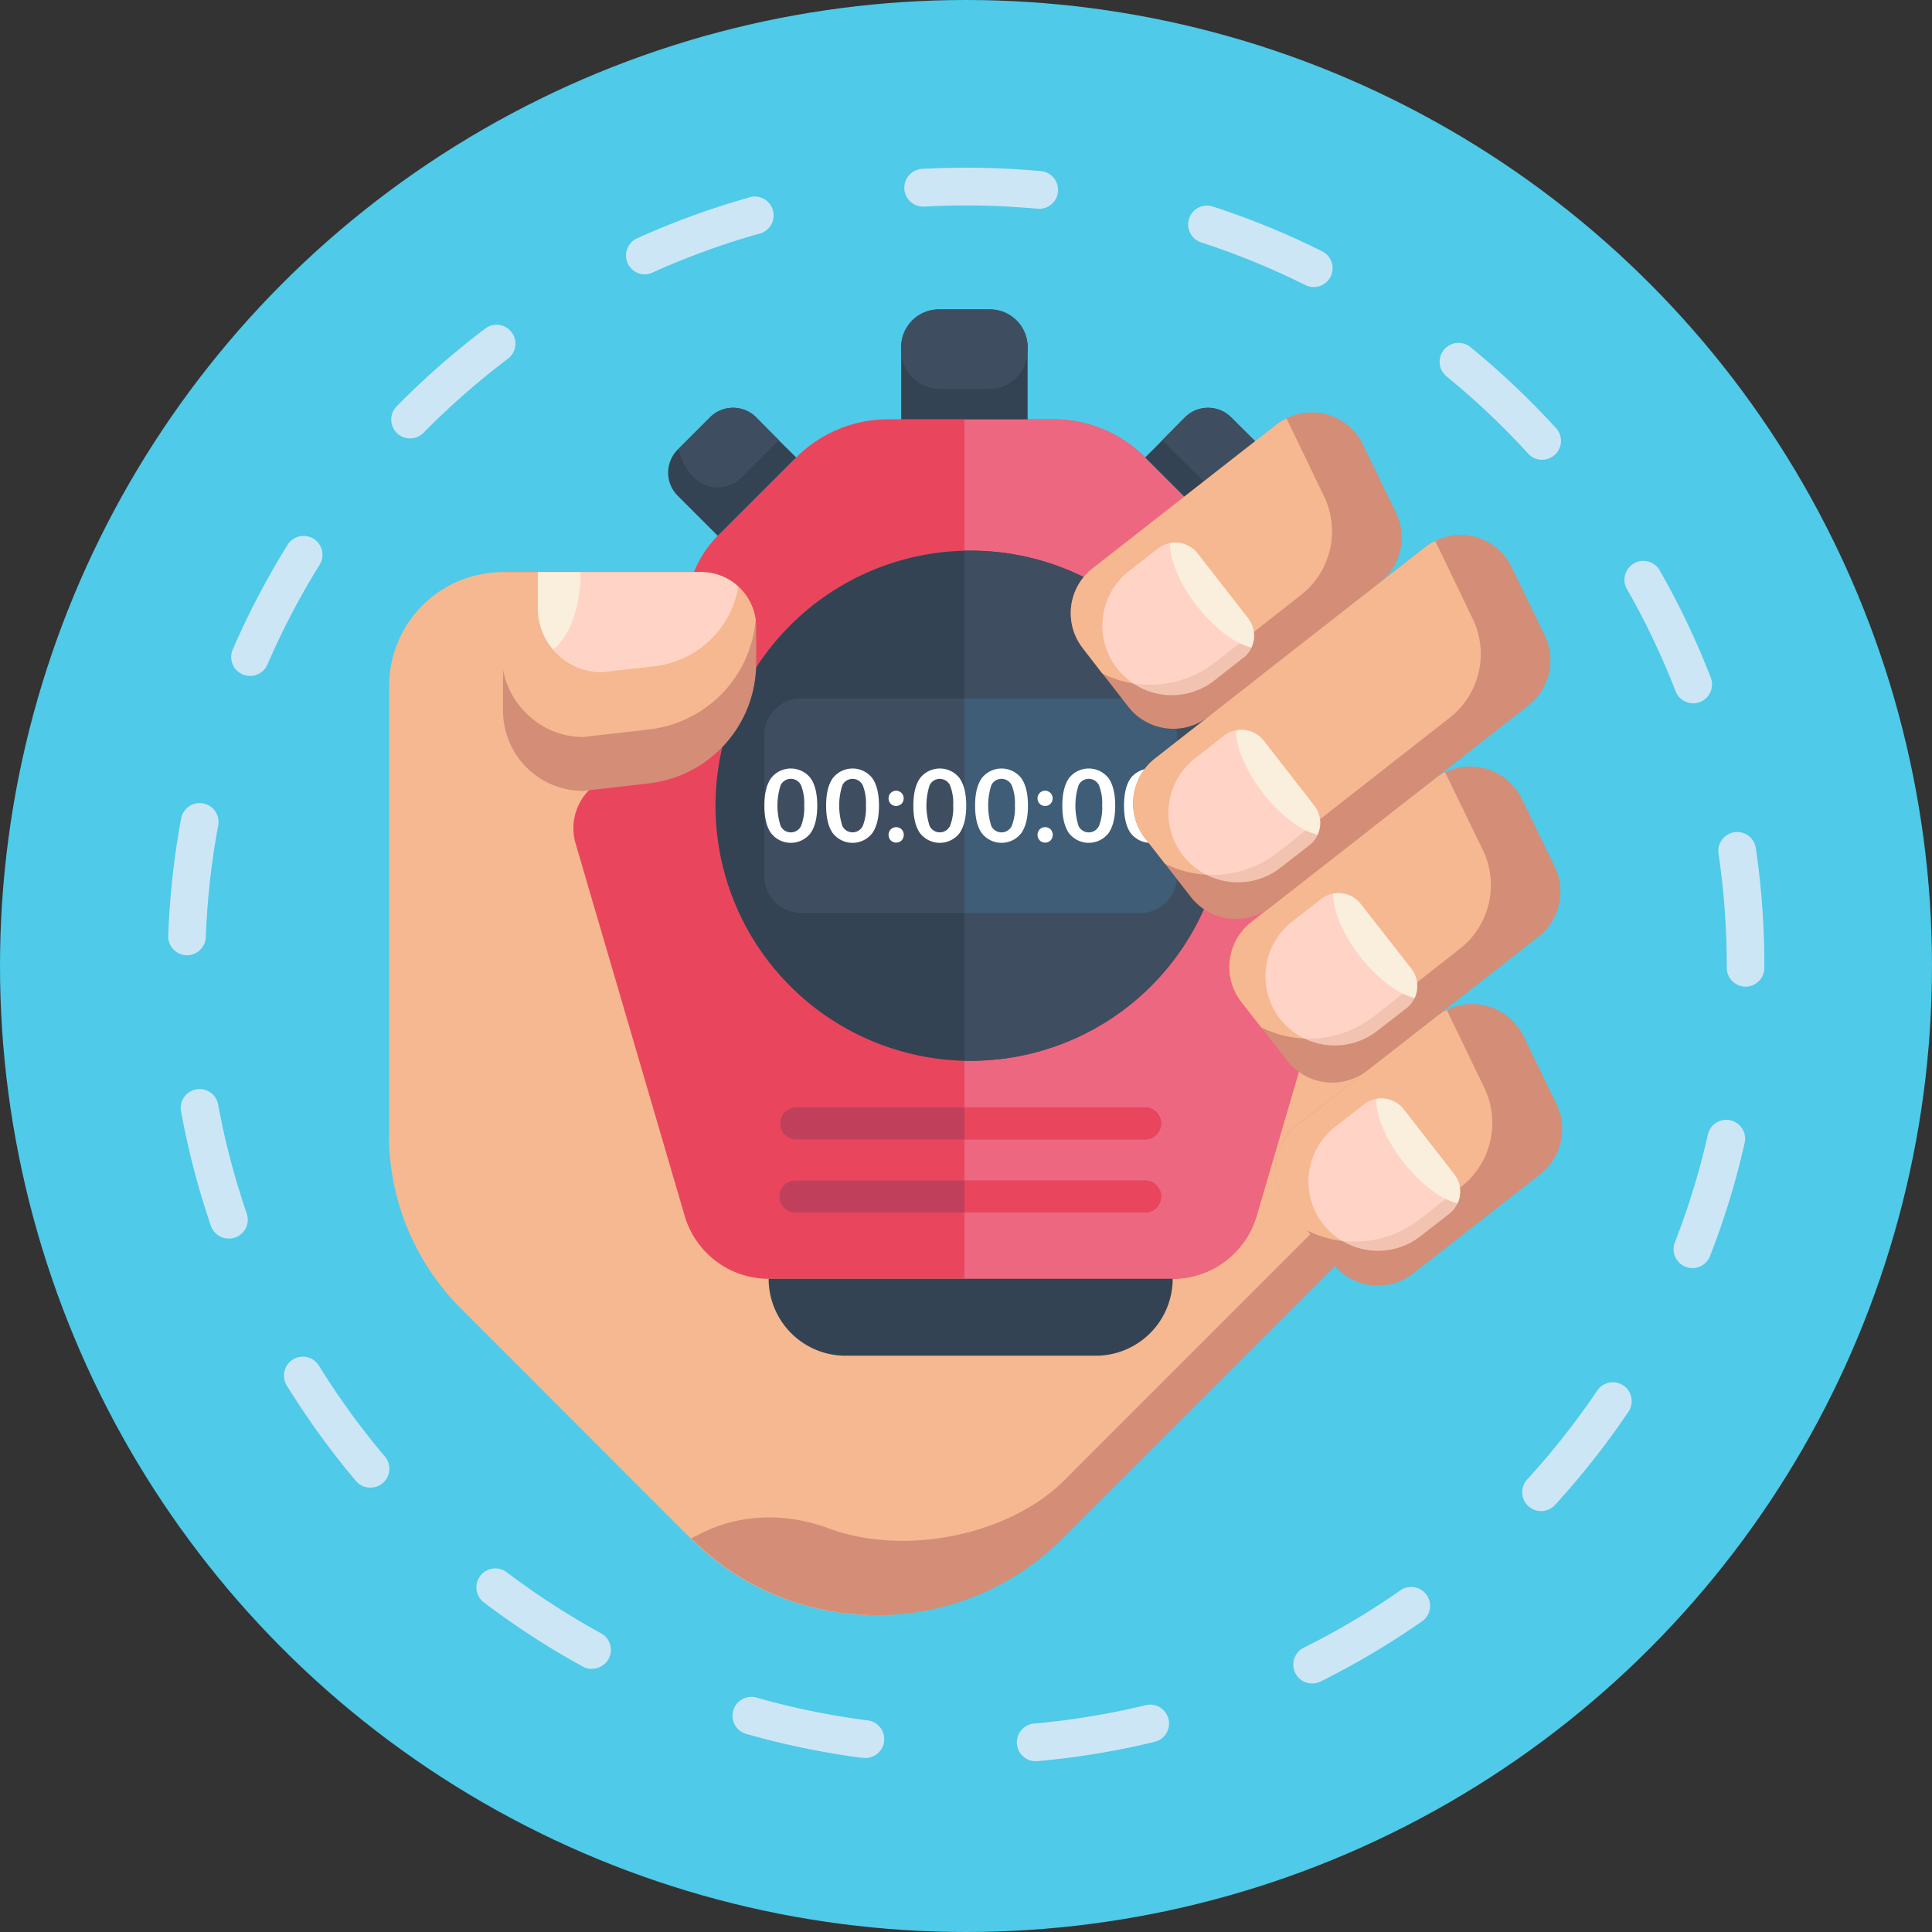 <svg id="_50" data-name="50" xmlns="http://www.w3.org/2000/svg" viewBox="0 0 512 512"><rect x="0" y="0" width="512" height="512" fill="#333333" stroke="none"/><defs><style>.cls-1{fill:#4fcae8;}.cls-2{fill:#cde6f6;}.cls-3{fill:#f5b890;}.cls-4{fill:#d48d77;}.cls-5{fill:#e9465e;}.cls-6{fill:#ee6781;}.cls-7{fill:#c0405c;}.cls-8{fill:#334353;}.cls-9{fill:#3e4e60;}.cls-10{fill:#3f5d77;}.cls-11{fill:#fff;}.cls-12{fill:#ffd4c7;}.cls-13{fill:#faefdc;}.cls-14{fill:#f3c3b1;}</style></defs><title>50-soccer-icons</title><circle class="cls-1" cx="256" cy="256" r="256"/><path class="cls-2" d="M274.71,466.74a5,5,0,0,1-.45-10,201.48,201.48,0,0,0,29.37-4.85,5,5,0,1,1,2.35,9.72,210.55,210.55,0,0,1-30.82,5.09ZM229,465.83c-.21,0-.43,0-.65,0a211.94,211.94,0,0,1-30.6-6.33,5,5,0,0,1,2.75-9.62,200.39,200.39,0,0,0,29.14,6,5,5,0,0,1-.64,10Zm118.75-19.7a5,5,0,0,1-2.23-9.48,200.87,200.87,0,0,0,25.61-15.19,5,5,0,0,1,5.72,8.21A212.76,212.76,0,0,1,350,445.6,5,5,0,0,1,347.77,446.13Zm-190.9-3.85a4.94,4.94,0,0,1-2.4-.62,211.89,211.89,0,0,1-26.21-17,5,5,0,1,1,6.05-8,202.78,202.78,0,0,0,25,16.18,5,5,0,0,1-2.4,9.39ZM408.4,400.45a5,5,0,0,1-3.69-8.37,204.29,204.29,0,0,0,18.44-23.37,5,5,0,1,1,8.28,5.59,212.57,212.57,0,0,1-19.34,24.53A5,5,0,0,1,408.4,400.45ZM98.13,394.23a5,5,0,0,1-3.82-1.77A213.27,213.27,0,0,1,76,367.17a5,5,0,0,1,8.51-5.26A202,202,0,0,0,102,386a5,5,0,0,1-3.82,8.23Zm350.39-58.18a5,5,0,0,1-4.66-6.82,200.1,200.1,0,0,0,8.72-28.45,5,5,0,1,1,9.75,2.21,210.72,210.72,0,0,1-9.15,29.88A5,5,0,0,1,448.52,336.05ZM60.61,328.23a5,5,0,0,1-4.72-3.37A211.23,211.23,0,0,1,48,294.64a5,5,0,1,1,9.83-1.82,200.72,200.72,0,0,0,7.56,28.78,5,5,0,0,1-3.1,6.36A5.16,5.16,0,0,1,60.61,328.23Zm402-66.76a5,5,0,0,1-5-5V256a204,204,0,0,0-2.17-29.66,5,5,0,1,1,9.89-1.46A212.84,212.84,0,0,1,467.57,256v.47A5,5,0,0,1,462.57,261.47Zm-413-8.32h-.19A5,5,0,0,1,44.58,248,213.46,213.46,0,0,1,48,216.91a5,5,0,0,1,9.83,1.84,203.14,203.14,0,0,0-3.29,29.58A5,5,0,0,1,49.58,253.15Zm399.1-66.77a5,5,0,0,1-4.66-3.2,202.28,202.28,0,0,0-12.79-26.89,5,5,0,1,1,8.68-4.95,210.12,210.12,0,0,1,13.43,28.23,5,5,0,0,1-4.66,6.81ZM66.29,179.12a5,5,0,0,1-2-.41,5,5,0,0,1-2.61-6.58,212.13,212.13,0,0,1,14.48-27.66,5,5,0,1,1,8.49,5.28A201.29,201.29,0,0,0,70.88,176.1,5,5,0,0,1,66.29,179.12Zm342.39-57.27a5,5,0,0,1-3.7-1.63,203,203,0,0,0-21.62-20.47A5,5,0,1,1,389.69,92a214,214,0,0,1,22.68,21.47,5,5,0,0,1-3.69,8.37Zm-300-5.66a5,5,0,0,1-3.56-8.51A213.78,213.78,0,0,1,128.6,87.07a5,5,0,0,1,6,8,204.67,204.67,0,0,0-22.38,19.64A5,5,0,0,1,108.68,116.19ZM348.15,76.07a5,5,0,0,1-2.23-.53,202,202,0,0,0-27.54-11.28,5,5,0,1,1,3.09-9.51A210.54,210.54,0,0,1,350.39,66.6a5,5,0,0,1-2.24,9.47ZM170.91,72.71a5,5,0,0,1-2.06-9.56,210.58,210.58,0,0,1,29.37-10.73A5,5,0,1,1,200.94,62a202.61,202.61,0,0,0-28,10.22A4.88,4.88,0,0,1,170.91,72.71ZM275.16,55.3a3.62,3.62,0,0,1-.46,0,205.5,205.5,0,0,0-29.77-.55,5,5,0,0,1-.54-10,217.1,217.1,0,0,1,31.23.58,5,5,0,0,1-.46,10Z"/><path class="cls-3" d="M103.06,300.69a65.26,65.26,0,0,0,19.11,46.12L183,407.68A69.22,69.22,0,0,0,229.85,428c.78,0,1.61,0,2.39,0a69.43,69.43,0,0,0,49.24-20.39l90.38-90.38a20,20,0,0,0,0-28.2l-7.48-7.48a20,20,0,0,0-28.2,0l41-41a20,20,0,0,0,0-28.19l-7.48-7.48a20,20,0,0,0-28.19,0l22.23-22.24a20,20,0,0,0,0-28.19L356.28,147a20,20,0,0,0-28.19,0L308,167.11a20,20,0,0,0,0-28.19l-7.48-7.48a20,20,0,0,0-28.2,0l-92.85,92.85v-42.5a30.13,30.13,0,0,0-30.17-30.17h-16a30.13,30.13,0,0,0-30.17,30.17V300.65Z"/><path class="cls-4" d="M230,230.21l1.51-1.52,69-69a19.94,19.94,0,0,0,0-28.19h0l7.48,7.48a19.94,19.94,0,0,1,0,28.19l-78,78S225.82,234.34,230,230.21Z"/><path class="cls-4" d="M299.14,303.69l1.52-1.51,69-69.05a19.92,19.92,0,0,0,0-28.19h0l7.48,7.48a19.92,19.92,0,0,1,0,28.19l-78,78S295,307.82,299.14,303.69Z"/><path class="cls-4" d="M273.39,258.1l1.52-1.51,81.38-81.38a19.94,19.94,0,0,0,0-28.19h0l7.48,7.48a19.94,19.94,0,0,1,0,28.19l-90.38,90.37S269.26,262.23,273.39,258.1Z"/><path class="cls-4" d="M179.48,181.78V224.3l-16.14,16.13V181.65a30.05,30.05,0,0,0-30.05-30.05h16A30.18,30.18,0,0,1,179.48,181.78Z"/><path class="cls-4" d="M183.17,407.68a69.13,69.13,0,0,0,45.46,20.24c.2,0,.39,0,.58,0s.52.06.78.07V428a69.33,69.33,0,0,0,51.6-20.3L372,317.3a19.94,19.94,0,0,0,0-28.2l-7.48-7.48h0a19.94,19.94,0,0,1,0,28.2l-81.37,81.37-.38.4c-14.62,15.2-42.73,21-63.15,13.45-11.17-4.14-23.46-4-34,1.42Z"/><path class="cls-5" d="M361.91,223.57,333,322.22a23.2,23.2,0,0,1-22.27,16.67H203.7a23.18,23.18,0,0,1-22.25-16.67l-28.9-98.65a14.37,14.37,0,0,1,13.82-18.45,15.56,15.56,0,0,0,15.56-15.56V162a28.31,28.31,0,0,1,8.29-20L211,121.23a34.45,34.45,0,0,1,24.39-10.11h43.71a34.47,34.47,0,0,1,24.39,10.11L324.24,142a28.27,28.27,0,0,1,8.29,20v27.55a15.57,15.57,0,0,0,15.56,15.56A14.4,14.4,0,0,1,361.91,223.57Z"/><path class="cls-6" d="M361.91,223.57,333,322.22a23.2,23.2,0,0,1-22.27,16.67H255.58V111.12h23.51a34.47,34.47,0,0,1,24.39,10.11L324.24,142a28.27,28.27,0,0,1,8.29,20v27.55a15.57,15.57,0,0,0,15.56,15.56A14.4,14.4,0,0,1,361.91,223.57Z"/><path class="cls-7" d="M307.71,297.71a4.23,4.23,0,0,1-4.23,4.24H211a4.24,4.24,0,1,1,0-8.48h92.49A4.24,4.24,0,0,1,307.71,297.71Z"/><path class="cls-7" d="M307.71,317.1a4.24,4.24,0,0,1-4.23,4.23H211a4.24,4.24,0,1,1,0-8.47h92.49A4.23,4.23,0,0,1,307.71,317.1Z"/><path class="cls-5" d="M307.71,297.71a4.23,4.23,0,0,1-4.23,4.24h-47.9v-8.48h47.9A4.24,4.24,0,0,1,307.71,297.71Z"/><path class="cls-5" d="M307.71,317.1a4.24,4.24,0,0,1-4.23,4.23h-47.9v-8.47h47.9A4.23,4.23,0,0,1,307.71,317.1Z"/><path class="cls-8" d="M272.33,92v19.14h-33.5V92a10,10,0,0,1,10-10H262.3A10,10,0,0,1,272.33,92Z"/><path class="cls-9" d="M272.33,92v.83a10.26,10.26,0,0,1-10.25,10.26h-13a10.27,10.27,0,0,1-10.26-10.26V92a10,10,0,0,1,10-10H262.3A10,10,0,0,1,272.33,92Z"/><path class="cls-8" d="M334.87,131.38,324.24,142l-20.76-20.76,4.56-4.57,6-6.06a8.67,8.67,0,0,1,12.25,0l8.3,8.3.23.23A8.69,8.69,0,0,1,334.87,131.38Z"/><path class="cls-9" d="M334.64,118.9a14.64,14.64,0,0,1-4,7.63,9,9,0,0,1-12.7,0L308,116.66l6-6.06a8.67,8.67,0,0,1,12.25,0Z"/><path class="cls-8" d="M211,121.23,190.22,142l-10.61-10.61a8.65,8.65,0,0,1,0-12.25l8.53-8.53a8.64,8.64,0,0,1,12.23,0l6,6.06Z"/><path class="cls-9" d="M206.42,116.66l-9.85,9.87a9,9,0,0,1-12.7,0,14.57,14.57,0,0,1-4-7.62l8.31-8.31a8.64,8.64,0,0,1,12.23,0Z"/><path class="cls-8" d="M203.7,338.89H310.77a0,0,0,0,1,0,0v0a20.39,20.39,0,0,1-20.39,20.39H224.09a20.39,20.39,0,0,1-20.39-20.39v0A0,0,0,0,1,203.7,338.89Z"/><path class="cls-8" d="M324.85,213.51a67.62,67.62,0,0,1-67.61,67.61l-1.66,0a67.61,67.61,0,0,1,0-135.18l1.66,0A67.62,67.62,0,0,1,324.85,213.51Z"/><path class="cls-9" d="M324.85,213.51a67.62,67.62,0,0,1-67.61,67.61l-1.66,0V145.92l1.66,0A67.62,67.62,0,0,1,324.85,213.51Z"/><path class="cls-9" d="M311.9,194.81v37.4a9.73,9.73,0,0,1-9.73,9.73H212.31a9.74,9.74,0,0,1-9.75-9.73v-37.4a9.74,9.74,0,0,1,9.75-9.73h89.86A9.73,9.73,0,0,1,311.9,194.81Z"/><path class="cls-10" d="M311.9,194.81v37.4a9.73,9.73,0,0,1-9.73,9.73H255.58V185.08h46.59A9.73,9.73,0,0,1,311.9,194.81Z"/><path class="cls-11" d="M204.37,220.85c-1.2-1.69-1.8-4.13-1.8-7.35s.6-5.64,1.8-7.32a6.64,6.64,0,0,1,10.41,0q1.8,2.52,1.8,7.32t-1.8,7.33a6.62,6.62,0,0,1-10.41,0Zm7.91-1.94a13,13,0,0,0,.84-5.41,12.81,12.81,0,0,0-.84-5.41,3,3,0,0,0-5.4,0,17.61,17.61,0,0,0,0,10.81,3,3,0,0,0,5.4,0Z"/><path class="cls-11" d="M220.73,220.85c-1.2-1.69-1.8-4.13-1.8-7.35s.6-5.64,1.8-7.32a6.64,6.64,0,0,1,10.41,0q1.8,2.52,1.8,7.32t-1.8,7.33a6.62,6.62,0,0,1-10.41,0Zm7.9-1.94a12.78,12.78,0,0,0,.85-5.41,12.62,12.62,0,0,0-.85-5.41,3,3,0,0,0-5.39,0,17.61,17.61,0,0,0,0,10.81,3,3,0,0,0,5.39,0Z"/><path class="cls-11" d="M236.05,213a2,2,0,0,1-.57-1.45,2,2,0,1,1,4,0,2,2,0,0,1-.57,1.45,2.06,2.06,0,0,1-2.89,0Zm0,9.71a2.15,2.15,0,0,1,0-2.92,2.09,2.09,0,0,1,2.89,0,2.15,2.15,0,0,1,0,2.92,2.06,2.06,0,0,1-2.89,0Z"/><path class="cls-11" d="M243.85,220.85c-1.2-1.69-1.8-4.13-1.8-7.35s.6-5.64,1.8-7.32a6.64,6.64,0,0,1,10.41,0q1.8,2.52,1.8,7.32t-1.8,7.33a6.62,6.62,0,0,1-10.41,0Zm7.9-1.94a12.78,12.78,0,0,0,.85-5.41,12.62,12.62,0,0,0-.85-5.41,3,3,0,0,0-5.39,0,17.61,17.61,0,0,0,0,10.81,3,3,0,0,0,5.39,0Z"/><path class="cls-11" d="M260.21,220.85c-1.2-1.69-1.8-4.13-1.8-7.35s.6-5.64,1.8-7.32a6.64,6.64,0,0,1,10.41,0q1.8,2.52,1.8,7.32t-1.8,7.33a6.62,6.62,0,0,1-10.41,0Zm7.9-1.94a12.94,12.94,0,0,0,.85-5.41,12.78,12.78,0,0,0-.85-5.41,3,3,0,0,0-5.4,0,17.81,17.81,0,0,0,0,10.81,3,3,0,0,0,5.4,0Z"/><path class="cls-11" d="M275.53,213a2,2,0,0,1-.57-1.45,2,2,0,1,1,4,0,2,2,0,0,1-.57,1.45,2,2,0,0,1-1.45.59A1.93,1.93,0,0,1,275.53,213Zm0,9.71a2.15,2.15,0,0,1,0-2.92,1.92,1.92,0,0,1,1.44-.58,1.94,1.94,0,0,1,1.45.58,2.15,2.15,0,0,1,0,2.92,2,2,0,0,1-1.45.59A1.93,1.93,0,0,1,275.53,222.7Z"/><path class="cls-11" d="M283.32,220.85c-1.19-1.69-1.79-4.13-1.79-7.35s.6-5.64,1.79-7.32a6.65,6.65,0,0,1,10.42,0q1.8,2.52,1.8,7.32t-1.8,7.33a6.63,6.63,0,0,1-10.42,0Zm7.91-1.94a12.94,12.94,0,0,0,.85-5.41,12.78,12.78,0,0,0-.85-5.41,3,3,0,0,0-5.4,0,17.81,17.81,0,0,0,0,10.81,3,3,0,0,0,5.4,0Z"/><path class="cls-11" d="M299.68,220.85c-1.2-1.69-1.8-4.13-1.8-7.35s.6-5.64,1.8-7.32a6.65,6.65,0,0,1,10.42,0q1.8,2.52,1.8,7.32t-1.8,7.33a6.63,6.63,0,0,1-10.42,0Zm7.91-1.94a13,13,0,0,0,.84-5.41,12.81,12.81,0,0,0-.84-5.41,3,3,0,0,0-5.4,0,17.81,17.81,0,0,0,0,10.81,3,3,0,0,0,5.4,0Z"/><path class="cls-4" d="M200.39,166.15v9.62a32.06,32.06,0,0,1-28.45,31.83l-17.4,2a21.25,21.25,0,0,1-21.23-21.27v-36.7h52.54a14.51,14.51,0,0,1,14.41,12.7A13.83,13.83,0,0,1,200.39,166.15Z"/><path class="cls-3" d="M200.26,164.32a32,32,0,0,1-28.32,29l-17.4,2a21.21,21.21,0,0,1-15-6.23,21.52,21.52,0,0,1-6.57-15V151.62h52.89a14.56,14.56,0,0,1,14.41,12.7Z"/><path class="cls-12" d="M195.66,155.46a25.49,25.49,0,0,1-22.28,21.11l-13.86,1.58a16.85,16.85,0,0,1-12-4.94c-.36-.36-.7-.73-1-1.12a16.83,16.83,0,0,1-4-10.85v-9.62h43.26A14.42,14.42,0,0,1,195.66,155.46Z"/><path class="cls-13" d="M153.87,151.62c0,9.37-3.05,17.37-7.32,20.47a16.83,16.83,0,0,1-4-10.85v-9.62Z"/><path class="cls-4" d="M365.6,154.47l-45.3,35.42A15.12,15.12,0,0,1,299,187.28l-6.87-8.83L287,171.83a15.09,15.09,0,0,1,2.59-21.24l48.68-38.07a15.55,15.55,0,0,1,2.67-1.64,15,15,0,0,1,20.29,7l8.72,18A15.19,15.19,0,0,1,365.6,154.47Z"/><path class="cls-3" d="M344.73,157.72l-22.62,17.74a28.07,28.07,0,0,1-30,3L287,171.83a15.09,15.09,0,0,1,2.59-21.24l48.68-38.07a15.55,15.55,0,0,1,2.67-1.64l9.95,20.64A21.45,21.45,0,0,1,344.73,157.72Z"/><path class="cls-4" d="M408.1,311.25l-33.58,26.23a15.12,15.12,0,0,1-21.28-2.61L346.37,326l-5.18-6.62a15.09,15.09,0,0,1,2.59-21.24l37-28.88a15.24,15.24,0,0,1,23,5.36l8.72,18A15.19,15.19,0,0,1,408.1,311.25Z"/><path class="cls-3" d="M387.23,314.5l-10.9,8.55a28.07,28.07,0,0,1-30,3l-5.18-6.62a15.09,15.09,0,0,1,2.59-21.24l37-28.88a15.09,15.09,0,0,1,2.68-1.65l9.95,20.65A21.46,21.46,0,0,1,387.23,314.5Z"/><path class="cls-4" d="M407.69,248.25l-45.31,35.42a15.12,15.12,0,0,1-21.27-2.61l-6.88-8.83-5.17-6.63a15.1,15.1,0,0,1,2.58-21.24l48.69-38.06a15.21,15.21,0,0,1,22.95,5.36l8.73,18A15.21,15.21,0,0,1,407.69,248.25Z"/><path class="cls-3" d="M386.81,251.5l-22.62,17.73a28.06,28.06,0,0,1-30,3l-5.17-6.63a15.1,15.1,0,0,1,2.58-21.24l48.69-38.06a15,15,0,0,1,2.67-1.65L393,225.3A21.46,21.46,0,0,1,386.81,251.5Z"/><path class="cls-4" d="M405,187,336.84,240.3a15.12,15.12,0,0,1-21.27-2.61l-6.87-8.83-5.18-6.63A15.09,15.09,0,0,1,306.1,201l71.57-56a14.69,14.69,0,0,1,2.68-1.64,15,15,0,0,1,20.28,7l8.72,18A15.19,15.19,0,0,1,405,187Z"/><path class="cls-3" d="M384.16,190.23l-45.51,35.63a28,28,0,0,1-29.95,3l-5.18-6.63A15.09,15.09,0,0,1,306.1,201l71.57-56a14.69,14.69,0,0,1,2.68-1.64L390.3,164A21.47,21.47,0,0,1,384.16,190.23Z"/><path class="cls-14" d="M329.45,174.35l-7.64,6a18.34,18.34,0,0,1-21.46.8,18.15,18.15,0,0,1-4.32-4,18.37,18.37,0,0,1,3.2-25.78l7.64-5.95a7.5,7.5,0,0,1,10.52,1.31l13.36,17.15a7.49,7.49,0,0,1-1.3,10.52Z"/><path class="cls-12" d="M322.1,175.46a28,28,0,0,1-21.75,5.64,18.15,18.15,0,0,1-4.32-4,18.37,18.37,0,0,1,3.2-25.78l7.64-5.95a7.5,7.5,0,0,1,10.52,1.31l13.36,17.15a7.56,7.56,0,0,1,1.53,3.66Z"/><path class="cls-13" d="M331.64,171.6c-4.21-.95-9.74-5-14.41-11s-7.25-12.34-7.15-16.66a7.49,7.49,0,0,1,7.31,2.76l13.36,17.15a7.48,7.48,0,0,1,.89,7.77Z"/><path class="cls-14" d="M347,224l-7.64,5.95a18.37,18.37,0,1,1-22.57-29l7.63-5.95a7.49,7.49,0,0,1,10.52,1.3l13.37,17.16A7.51,7.51,0,0,1,347,224Z"/><path class="cls-12" d="M338.65,225.86a28.07,28.07,0,0,1-18.92,5.95,18.36,18.36,0,0,1-3-30.87l7.63-5.95a7.49,7.49,0,0,1,10.52,1.3l13.37,17.16a7.48,7.48,0,0,1,1.52,3.68Z"/><path class="cls-13" d="M349.15,221.21c-4.21-1-9.74-5-14.41-11s-7.25-12.35-7.14-16.66a7.48,7.48,0,0,1,7.3,2.75l13.36,17.16a7.45,7.45,0,0,1,.89,7.76Z"/><path class="cls-14" d="M372.67,267.24,365,273.18a18.3,18.3,0,0,1-13.56,3.74,18.52,18.52,0,0,1-5.78-1.72,18.07,18.07,0,0,1-6.44-5.22,18.37,18.37,0,0,1,3.21-25.78l7.63-5.95a7.5,7.5,0,0,1,10.52,1.31L374,256.72a7.47,7.47,0,0,1-1.31,10.52Z"/><path class="cls-12" d="M364.2,269.24a28.06,28.06,0,0,1-18.5,6,18.07,18.07,0,0,1-6.44-5.22,18.37,18.37,0,0,1,3.21-25.78l7.63-5.95a7.5,7.5,0,0,1,10.52,1.31L374,256.72a7.49,7.49,0,0,1,1.53,3.65Z"/><path class="cls-13" d="M374.86,264.48c-4.2-1-9.73-5-14.4-11s-7.25-12.34-7.15-16.66a7.47,7.47,0,0,1,7.3,2.76L374,256.72a7.48,7.48,0,0,1,.88,7.76Z"/><path class="cls-14" d="M384.08,321.66l-7.63,5.94a18.32,18.32,0,0,1-13.56,3.74,18.38,18.38,0,0,1-9-32.73l7.63-5.94A7.49,7.49,0,0,1,372,294l13.36,17.16a7.34,7.34,0,0,1,1.52,3.61A7.49,7.49,0,0,1,384.08,321.66Z"/><path class="cls-12" d="M376.32,323.05a28.07,28.07,0,0,1-20.66,5.79,18.57,18.57,0,0,1-5-4.44,18.37,18.37,0,0,1,3.2-25.79l7.63-5.94A7.49,7.49,0,0,1,372,294l13.36,17.16a7.34,7.34,0,0,1,1.52,3.61Z"/><path class="cls-13" d="M386.27,318.89c-4.21-.95-9.74-5-14.41-11s-7.25-12.34-7.15-16.66A7.46,7.46,0,0,1,372,294l13.37,17.16a7.45,7.45,0,0,1,.89,7.76Z"/></svg>